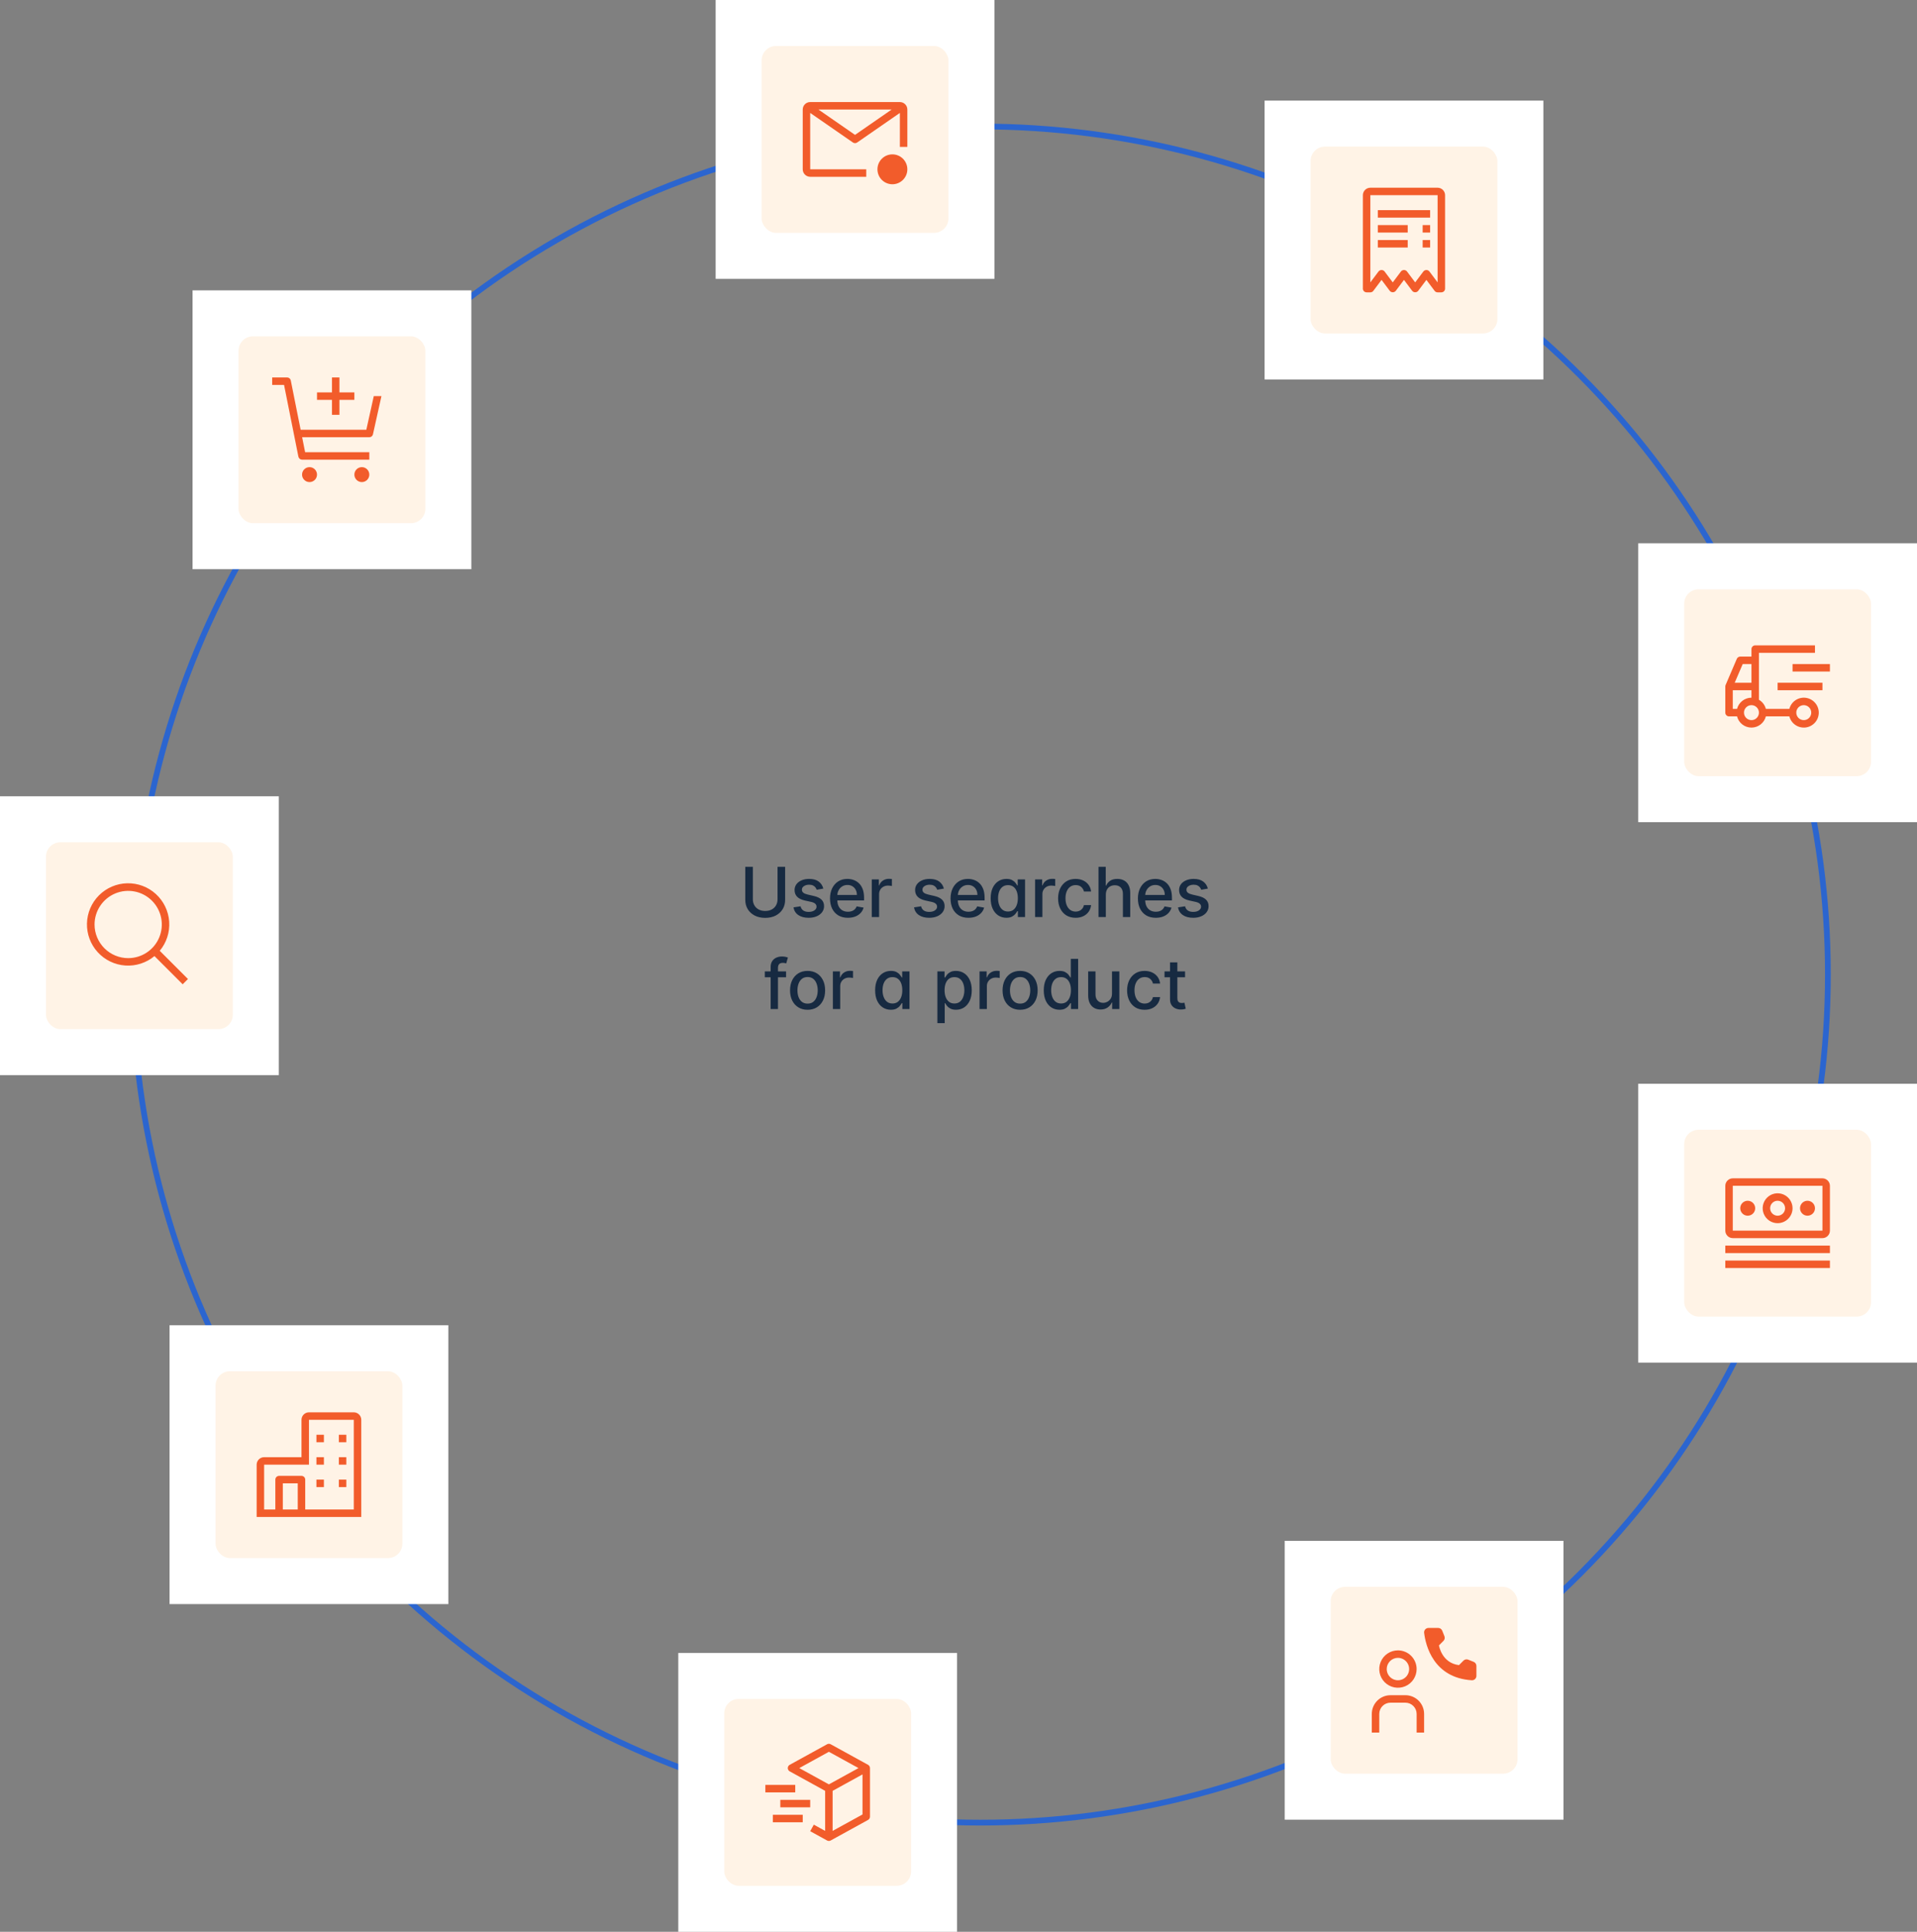 <svg width="667" height="672" viewBox="0 0 667 672" fill="none" xmlns="http://www.w3.org/2000/svg">
<rect x="0" y="0" width="667" height="672" fill="#808080" stroke="none"/>
<ellipse cx="341.074" cy="339.012" rx="294.926" ry="295.012" stroke="#2B65CF" stroke-width="2"/>
<rect width="97" height="97" transform="translate(0 277)" fill="white"/>
<rect x="16" y="293" width="65" height="65" rx="5" fill="#FFF3E6"/>
<g clip-path="url(#clip0_929_2319)">
<path d="M65.4 340.562L55.582 330.744C57.941 327.912 59.118 324.279 58.867 320.601C58.616 316.924 56.956 313.485 54.234 310.999C51.512 308.514 47.937 307.174 44.252 307.258C40.566 307.341 37.056 308.843 34.449 311.449C31.843 314.055 30.341 317.566 30.258 321.252C30.174 324.937 31.514 328.512 33.999 331.234C36.485 333.956 39.924 335.616 43.601 335.867C47.279 336.118 50.912 334.941 53.744 332.582L63.562 342.4L65.4 340.562ZM32.9 321.6C32.9 319.286 33.586 317.024 34.872 315.1C36.157 313.176 37.985 311.676 40.123 310.791C42.26 309.905 44.613 309.673 46.883 310.125C49.152 310.576 51.237 311.69 52.873 313.327C54.509 314.963 55.624 317.048 56.075 319.317C56.527 321.587 56.295 323.939 55.409 326.077C54.524 328.215 53.024 330.043 51.1 331.328C49.176 332.614 46.914 333.3 44.6 333.3C41.498 333.296 38.524 332.063 36.331 329.869C34.137 327.676 32.903 324.702 32.9 321.6V321.6Z" fill="#F25C2B"/>
</g>
<rect width="97" height="97" transform="translate(67 101)" fill="white"/>
<rect x="83" y="117" width="65" height="65" rx="5" fill="#FFF3E6"/>
<g clip-path="url(#clip1_929_2319)">
<path d="M107.698 167.7C109.134 167.7 110.298 166.536 110.298 165.1C110.298 163.664 109.134 162.5 107.698 162.5C106.262 162.5 105.098 163.664 105.098 165.1C105.098 166.536 106.262 167.7 107.698 167.7Z" fill="#F25C2B"/>
<path d="M125.901 167.7C127.337 167.7 128.501 166.536 128.501 165.1C128.501 163.664 127.337 162.5 125.901 162.5C124.465 162.5 123.301 163.664 123.301 165.1C123.301 166.536 124.465 167.7 125.901 167.7Z" fill="#F25C2B"/>
<path d="M101.174 132.344C101.115 132.049 100.956 131.784 100.723 131.593C100.491 131.403 100.2 131.299 99.899 131.299H94.699V133.899H98.833L103.824 158.854C103.883 159.148 104.043 159.414 104.275 159.604C104.507 159.795 104.799 159.899 105.099 159.899H128.499V157.299H106.165L105.125 152.099H128.499C128.795 152.099 129.082 151.998 129.313 151.813C129.543 151.628 129.704 151.37 129.768 151.081L132.717 137.799H130.055L127.457 149.499H104.605L101.174 132.344Z" fill="#F25C2B"/>
<path d="M118.101 136.499V131.299H115.501V136.499H110.301V139.099H115.501V144.299H118.101V139.099H123.301V136.499H118.101Z" fill="#F25C2B"/>
</g>
<rect width="97" height="97" transform="translate(249)" fill="white"/>
<rect x="265" y="16" width="65" height="65" rx="5" fill="#FFF3E6"/>
<g clip-path="url(#clip2_929_2319)">
<path d="M301.401 58.9H281.901L281.896 39.278L296.761 49.569C296.978 49.719 297.236 49.8 297.501 49.8C297.765 49.8 298.023 49.719 298.241 49.569L313.101 39.281V51.1H315.701V38.1C315.7 37.411 315.426 36.75 314.938 36.263C314.451 35.775 313.79 35.501 313.101 35.5H281.901C281.211 35.501 280.551 35.775 280.063 36.262C279.576 36.75 279.302 37.411 279.301 38.1V58.9C279.302 59.589 279.576 60.25 280.063 60.737C280.551 61.225 281.212 61.499 281.901 61.5H301.401V58.9ZM310.239 38.1L297.501 46.919L284.763 38.1H310.239Z" fill="#F25C2B"/>
<path d="M310.501 64.099C313.373 64.099 315.701 61.771 315.701 58.899C315.701 56.027 313.373 53.699 310.501 53.699C307.629 53.699 305.301 56.027 305.301 58.899C305.301 61.771 307.629 64.099 310.501 64.099Z" fill="#F25C2B"/>
</g>
<rect width="97" height="97" transform="translate(440 35)" fill="white"/>
<rect x="456" y="51" width="65" height="65" rx="5" fill="#FFF3E6"/>
<g clip-path="url(#clip3_929_2319)">
<path d="M497.6 83.5H495V86.1H497.6V83.5Z" fill="#F25C2B"/>
<path d="M489.798 83.5H479.398V86.1H489.798V83.5Z" fill="#F25C2B"/>
<path d="M497.6 78.299H495V80.899H497.6V78.299Z" fill="#F25C2B"/>
<path d="M489.798 78.299H479.398V80.899H489.798V78.299Z" fill="#F25C2B"/>
<path d="M497.598 73.1H479.398V75.7H497.598V73.1Z" fill="#F25C2B"/>
<path d="M500.199 65.299H476.799C476.11 65.299 475.449 65.574 474.962 66.061C474.474 66.549 474.2 67.21 474.199 67.899V100.399C474.199 100.744 474.336 101.074 474.58 101.318C474.824 101.562 475.154 101.699 475.499 101.699H476.799C477.001 101.699 477.2 101.652 477.381 101.562C477.561 101.471 477.718 101.34 477.839 101.179L480.699 97.366L483.559 101.179C483.685 101.333 483.844 101.456 484.024 101.541C484.204 101.626 484.4 101.67 484.599 101.67C484.798 101.67 484.995 101.626 485.174 101.541C485.354 101.456 485.513 101.333 485.639 101.179L488.499 97.366L491.359 101.179C491.485 101.333 491.644 101.456 491.824 101.541C492.004 101.626 492.2 101.67 492.399 101.67C492.598 101.67 492.795 101.626 492.974 101.541C493.154 101.456 493.313 101.333 493.439 101.179L496.299 97.366L499.159 101.179C499.28 101.34 499.437 101.471 499.618 101.562C499.798 101.652 499.997 101.699 500.199 101.699H501.499C501.844 101.699 502.175 101.562 502.418 101.318C502.662 101.074 502.799 100.744 502.799 100.399V67.899C502.798 67.21 502.524 66.549 502.037 66.061C501.549 65.574 500.889 65.3 500.199 65.299V65.299ZM500.199 98.232L497.339 94.419C497.213 94.265 497.054 94.141 496.874 94.056C496.695 93.971 496.498 93.927 496.299 93.927C496.1 93.927 495.904 93.971 495.724 94.056C495.544 94.141 495.385 94.265 495.259 94.419L492.399 98.232L489.539 94.419C489.413 94.265 489.254 94.141 489.074 94.056C488.895 93.971 488.698 93.927 488.499 93.927C488.3 93.927 488.104 93.971 487.924 94.056C487.744 94.141 487.585 94.265 487.459 94.419L484.599 98.232L481.739 94.419C481.613 94.265 481.454 94.141 481.274 94.056C481.095 93.971 480.898 93.927 480.699 93.927C480.5 93.927 480.304 93.971 480.124 94.056C479.944 94.141 479.785 94.265 479.659 94.419L476.799 98.232V67.899H500.199V98.232Z" fill="#F25C2B"/>
</g>
<rect width="97" height="97" transform="translate(570 189)" fill="white"/>
<rect x="586" y="205" width="65" height="65" rx="5" fill="#FFF3E6"/>
<g clip-path="url(#clip4_929_2319)">
<path d="M618.502 237.5H634.102V240.1H618.502V237.5Z" fill="#F25C2B"/>
<path d="M623.699 231H636.699V233.6H623.699V231Z" fill="#F25C2B"/>
<path d="M600.406 238.288L604.306 229.188C604.406 228.954 604.573 228.755 604.785 228.615C604.997 228.474 605.246 228.4 605.501 228.4H609.401V225.8C609.401 225.455 609.538 225.125 609.781 224.881C610.025 224.637 610.356 224.5 610.701 224.5H631.501V227.1H612.001V243.423C612.593 243.767 613.111 244.225 613.526 244.77C613.94 245.315 614.243 245.937 614.416 246.6H622.585C622.902 245.375 623.654 244.307 624.702 243.596C625.749 242.886 627.02 242.582 628.276 242.741C629.531 242.901 630.685 243.513 631.522 244.463C632.359 245.412 632.82 246.634 632.82 247.9C632.82 249.166 632.359 250.388 631.522 251.338C630.685 252.287 629.531 252.899 628.276 253.059C627.02 253.218 625.749 252.914 624.702 252.204C623.654 251.493 622.902 250.425 622.585 249.2H614.416C614.133 250.315 613.486 251.304 612.577 252.01C611.669 252.716 610.551 253.1 609.401 253.1C608.25 253.1 607.132 252.716 606.224 252.01C605.316 251.304 604.669 250.315 604.385 249.2H601.601C601.256 249.2 600.925 249.063 600.681 248.819C600.438 248.575 600.301 248.245 600.301 247.9V238.8C600.301 238.624 600.337 238.45 600.406 238.288ZM627.601 250.5C628.115 250.5 628.618 250.348 629.045 250.062C629.473 249.776 629.806 249.37 630.003 248.895C630.2 248.42 630.251 247.897 630.151 247.393C630.05 246.888 629.803 246.425 629.439 246.062C629.076 245.698 628.612 245.45 628.108 245.35C627.604 245.25 627.081 245.301 626.606 245.498C626.131 245.695 625.725 246.028 625.439 246.456C625.153 246.883 625.001 247.386 625.001 247.9C625.001 248.589 625.276 249.25 625.763 249.738C626.251 250.225 626.911 250.499 627.601 250.5ZM609.401 231H606.358L603.572 237.5H609.401V231ZM609.401 250.5C609.915 250.5 610.418 250.348 610.845 250.062C611.273 249.776 611.606 249.37 611.803 248.895C612 248.42 612.051 247.897 611.951 247.393C611.85 246.888 611.603 246.425 611.239 246.062C610.876 245.698 610.412 245.45 609.908 245.35C609.404 245.25 608.881 245.301 608.406 245.498C607.931 245.695 607.525 246.028 607.239 246.456C606.953 246.883 606.801 247.386 606.801 247.9C606.801 248.589 607.076 249.25 607.563 249.738C608.051 250.225 608.711 250.499 609.401 250.5V250.5ZM602.901 246.6H604.385C604.672 245.487 605.32 244.5 606.227 243.794C607.135 243.088 608.251 242.703 609.401 242.7V240.1H602.901V246.6Z" fill="#F25C2B"/>
</g>
<rect width="97" height="97" transform="translate(570 377)" fill="white"/>
<rect x="586" y="393" width="65" height="65" rx="5" fill="#FFF3E6"/>
<g clip-path="url(#clip5_929_2319)">
<path d="M636.701 433.299H600.301V435.899H636.701V433.299Z" fill="#F25C2B"/>
<path d="M636.701 438.5H600.301V441.1H636.701V438.5Z" fill="#F25C2B"/>
<path d="M628.901 417.699C628.387 417.699 627.884 417.852 627.456 418.137C627.029 418.423 626.695 418.829 626.499 419.304C626.302 419.779 626.25 420.302 626.351 420.806C626.451 421.311 626.699 421.774 627.062 422.138C627.426 422.501 627.889 422.749 628.394 422.849C628.898 422.95 629.421 422.898 629.896 422.701C630.371 422.505 630.777 422.171 631.063 421.744C631.348 421.316 631.501 420.813 631.501 420.299C631.501 419.61 631.227 418.948 630.739 418.461C630.252 417.973 629.59 417.699 628.901 417.699Z" fill="#F25C2B"/>
<path d="M618.501 425.5C617.472 425.5 616.467 425.195 615.612 424.623C614.757 424.052 614.09 423.24 613.697 422.29C613.303 421.339 613.2 420.294 613.401 419.285C613.601 418.276 614.097 417.35 614.824 416.623C615.551 415.895 616.478 415.4 617.486 415.2C618.495 414.999 619.541 415.102 620.491 415.495C621.441 415.889 622.253 416.556 622.824 417.411C623.396 418.266 623.701 419.271 623.701 420.3C623.699 421.678 623.151 423 622.176 423.975C621.201 424.95 619.879 425.498 618.501 425.5ZM618.501 417.7C617.987 417.7 617.484 417.852 617.056 418.138C616.629 418.423 616.295 418.83 616.099 419.305C615.902 419.78 615.85 420.302 615.951 420.807C616.051 421.311 616.299 421.774 616.662 422.138C617.026 422.502 617.489 422.749 617.994 422.85C618.498 422.95 619.021 422.898 619.496 422.702C619.971 422.505 620.377 422.172 620.663 421.744C620.948 421.317 621.101 420.814 621.101 420.3C621.1 419.61 620.826 418.949 620.339 418.462C619.851 417.974 619.19 417.7 618.501 417.7Z" fill="#F25C2B"/>
<path d="M608.1 417.699C607.586 417.699 607.083 417.852 606.656 418.137C606.228 418.423 605.895 418.829 605.698 419.304C605.501 419.779 605.45 420.302 605.55 420.806C605.65 421.311 605.898 421.774 606.262 422.138C606.625 422.501 607.088 422.749 607.593 422.849C608.097 422.95 608.62 422.898 609.095 422.701C609.57 422.505 609.976 422.171 610.262 421.744C610.548 421.316 610.7 420.813 610.7 420.299C610.7 419.61 610.426 418.948 609.938 418.461C609.451 417.973 608.79 417.699 608.1 417.699Z" fill="#F25C2B"/>
<path d="M634.101 430.698H602.901C602.212 430.697 601.551 430.422 601.064 429.935C600.577 429.448 600.303 428.787 600.301 428.098V412.498C600.303 411.809 600.577 411.149 601.064 410.662C601.551 410.175 602.212 409.9 602.901 409.898H634.101C634.79 409.9 635.45 410.175 635.937 410.662C636.425 411.149 636.699 411.809 636.701 412.498V428.098C636.7 428.788 636.426 429.448 635.938 429.936C635.451 430.423 634.79 430.698 634.101 430.698V430.698ZM634.101 412.498H602.901V428.098H634.101V412.498Z" fill="#F25C2B"/>
</g>
<rect width="97" height="97" transform="translate(447 536)" fill="white"/>
<rect x="463" y="552" width="65" height="65" rx="5" fill="#FFF3E6"/>
<g clip-path="url(#clip6_929_2319)">
<path d="M507.634 579.234L509.201 577.666C509.412 577.457 509.679 577.315 509.97 577.255C510.26 577.195 510.562 577.222 510.838 577.33L512.748 578.093C513.027 578.206 513.267 578.4 513.436 578.649C513.605 578.898 513.697 579.191 513.7 579.492V582.992C513.698 583.191 513.657 583.389 513.58 583.572C513.502 583.756 513.389 583.922 513.247 584.062C513.105 584.202 512.936 584.313 512.752 584.388C512.567 584.463 512.369 584.5 512.17 584.499L512.105 584.497C498.721 583.664 496.02 572.325 495.509 567.986C495.465 567.586 495.581 567.184 495.833 566.87C496.084 566.555 496.45 566.353 496.85 566.309C496.909 566.302 496.968 566.299 497.027 566.299H500.407C500.708 566.3 501.003 566.391 501.252 566.561C501.501 566.73 501.694 566.971 501.806 567.251L502.569 569.162C502.681 569.437 502.709 569.739 502.651 570.03C502.592 570.322 502.449 570.589 502.24 570.8L500.673 572.367C500.673 572.367 501.575 578.477 507.634 579.234Z" fill="#F25C2B"/>
<path d="M495.501 602.699H492.901V596.199C492.9 595.165 492.488 594.174 491.757 593.443C491.026 592.712 490.035 592.3 489.001 592.299H483.801C482.767 592.3 481.775 592.712 481.044 593.443C480.313 594.174 479.902 595.165 479.901 596.199V602.699H477.301V596.199C477.303 594.476 477.988 592.824 479.207 591.605C480.425 590.387 482.077 589.701 483.801 589.699H489.001C490.724 589.701 492.376 590.387 493.595 591.605C494.813 592.824 495.499 594.476 495.501 596.199V602.699Z" fill="#F25C2B"/>
<path d="M486.398 576.7C487.17 576.7 487.924 576.928 488.565 577.357C489.207 577.785 489.706 578.395 490.002 579.107C490.297 579.82 490.374 580.604 490.223 581.36C490.073 582.117 489.702 582.812 489.156 583.357C488.611 583.903 487.916 584.274 487.159 584.425C486.403 584.575 485.619 584.498 484.906 584.203C484.193 583.908 483.584 583.408 483.156 582.766C482.727 582.125 482.498 581.371 482.498 580.6C482.498 579.565 482.909 578.573 483.641 577.842C484.372 577.111 485.364 576.7 486.398 576.7V576.7ZM486.398 574.1C485.113 574.1 483.856 574.481 482.787 575.195C481.718 575.909 480.885 576.924 480.393 578.112C479.901 579.3 479.773 580.607 480.023 581.868C480.274 583.129 480.893 584.287 481.802 585.196C482.711 586.105 483.869 586.724 485.13 586.975C486.391 587.226 487.698 587.097 488.886 586.605C490.074 586.113 491.089 585.28 491.803 584.211C492.517 583.142 492.898 581.885 492.898 580.6C492.898 579.746 492.73 578.901 492.404 578.112C492.077 577.324 491.598 576.607 490.995 576.003C490.391 575.4 489.674 574.921 488.886 574.594C488.097 574.268 487.252 574.1 486.398 574.1V574.1Z" fill="#F25C2B"/>
</g>
<rect width="97" height="97" transform="translate(236 575)" fill="white"/>
<rect x="252" y="591" width="65" height="65" rx="5" fill="#FFF3E6"/>
<g clip-path="url(#clip7_929_2319)">
<path d="M302.027 613.911L289.027 606.761C288.836 606.655 288.62 606.6 288.401 606.6C288.182 606.6 287.966 606.655 287.775 606.761L274.775 613.911C274.571 614.023 274.401 614.188 274.282 614.388C274.164 614.588 274.102 614.817 274.102 615.049C274.102 615.282 274.164 615.51 274.282 615.711C274.401 615.911 274.571 616.076 274.775 616.188L287.101 622.968V636.9L283.154 634.73L281.901 637.008L287.775 640.238C287.966 640.344 288.182 640.399 288.401 640.399C288.62 640.399 288.836 640.344 289.027 640.238L302.027 633.088C302.231 632.976 302.401 632.811 302.52 632.611C302.638 632.41 302.701 632.182 302.701 631.949V615.049C302.701 614.817 302.638 614.588 302.52 614.388C302.401 614.188 302.231 614.023 302.027 613.911ZM288.401 609.383L298.703 615.049L288.401 620.715L278.099 615.049L288.401 609.383ZM300.101 631.181L289.701 636.901V622.968L300.101 617.248V631.181Z" fill="#F25C2B"/>
<path d="M266.299 623.5H276.699V620.9H266.299V623.5Z" fill="#F25C2B"/>
<path d="M268.901 633.898H279.301V631.298H268.901V633.898Z" fill="#F25C2B"/>
<path d="M271.498 628.699H281.898V626.099H271.498V628.699Z" fill="#F25C2B"/>
</g>
<rect width="97" height="97" transform="translate(59 461)" fill="white"/>
<rect x="75" y="477" width="65" height="65" rx="5" fill="#FFF3E6"/>
<g clip-path="url(#clip8_929_2319)">
<path d="M123.101 491.299H107.501C106.811 491.3 106.151 491.574 105.663 492.061C105.176 492.549 104.901 493.209 104.901 493.899V506.899H91.901C91.211 506.9 90.55 507.174 90.063 507.661C89.576 508.149 89.302 508.809 89.301 509.499V527.699H125.701V493.899C125.7 493.21 125.426 492.549 124.938 492.061C124.451 491.574 123.79 491.3 123.101 491.299V491.299ZM98.401 525.099V515.999H103.601V525.099H98.401ZM123.101 525.099H106.201V514.699C106.201 514.354 106.064 514.023 105.82 513.78C105.576 513.536 105.246 513.399 104.901 513.399H97.101C96.756 513.399 96.425 513.536 96.181 513.78C95.938 514.023 95.801 514.354 95.801 514.699V525.099H91.901V509.499H107.501V493.899H123.101V525.099Z" fill="#F25C2B"/>
<path d="M112.698 499.1H110.098V501.7H112.698V499.1Z" fill="#F25C2B"/>
<path d="M120.498 499.1H117.898V501.7H120.498V499.1Z" fill="#F25C2B"/>
<path d="M112.698 506.898H110.098V509.498H112.698V506.898Z" fill="#F25C2B"/>
<path d="M120.498 506.898H117.898V509.498H120.498V506.898Z" fill="#F25C2B"/>
<path d="M112.698 514.699H110.098V517.299H112.698V514.699Z" fill="#F25C2B"/>
<path d="M120.498 514.699H117.898V517.299H120.498V514.699Z" fill="#F25C2B"/>
</g>
<path d="M270.537 301.545H273.179V313.026C273.179 314.247 272.892 315.33 272.319 316.273C271.745 317.21 270.938 317.949 269.898 318.489C268.858 319.023 267.64 319.29 266.242 319.29C264.85 319.29 263.634 319.023 262.594 318.489C261.554 317.949 260.748 317.21 260.174 316.273C259.6 315.33 259.313 314.247 259.313 313.026V301.545H261.946V312.812C261.946 313.602 262.12 314.304 262.466 314.918C262.819 315.531 263.316 316.014 263.958 316.366C264.6 316.713 265.361 316.886 266.242 316.886C267.128 316.886 267.892 316.713 268.534 316.366C269.182 316.014 269.676 315.531 270.017 314.918C270.364 314.304 270.537 313.602 270.537 312.812V301.545ZM286.469 309.105L284.16 309.514C284.063 309.219 283.91 308.937 283.699 308.67C283.495 308.403 283.216 308.185 282.864 308.014C282.512 307.844 282.072 307.759 281.543 307.759C280.822 307.759 280.219 307.92 279.736 308.244C279.253 308.562 279.012 308.974 279.012 309.48C279.012 309.918 279.174 310.27 279.498 310.537C279.822 310.804 280.344 311.023 281.066 311.193L283.145 311.67C284.35 311.949 285.248 312.378 285.839 312.957C286.43 313.537 286.725 314.29 286.725 315.216C286.725 316 286.498 316.699 286.043 317.312C285.594 317.92 284.966 318.398 284.16 318.744C283.358 319.091 282.43 319.264 281.373 319.264C279.907 319.264 278.711 318.952 277.785 318.327C276.858 317.696 276.29 316.801 276.08 315.642L278.543 315.267C278.697 315.909 279.012 316.395 279.489 316.724C279.966 317.048 280.589 317.21 281.356 317.21C282.191 317.21 282.858 317.037 283.358 316.69C283.858 316.338 284.108 315.909 284.108 315.403C284.108 314.994 283.955 314.651 283.648 314.372C283.347 314.094 282.884 313.884 282.259 313.741L280.043 313.256C278.822 312.977 277.918 312.534 277.333 311.926C276.753 311.318 276.464 310.548 276.464 309.616C276.464 308.844 276.68 308.168 277.111 307.588C277.543 307.009 278.14 306.557 278.901 306.233C279.662 305.903 280.535 305.739 281.518 305.739C282.932 305.739 284.046 306.045 284.858 306.659C285.671 307.267 286.208 308.082 286.469 309.105ZM295.025 319.264C293.735 319.264 292.624 318.989 291.692 318.438C290.766 317.881 290.05 317.099 289.545 316.094C289.045 315.082 288.795 313.898 288.795 312.54C288.795 311.199 289.045 310.017 289.545 308.994C290.05 307.972 290.755 307.173 291.658 306.599C292.567 306.026 293.63 305.739 294.846 305.739C295.585 305.739 296.3 305.861 296.994 306.105C297.687 306.349 298.309 306.733 298.86 307.256C299.411 307.778 299.846 308.457 300.164 309.293C300.482 310.122 300.641 311.131 300.641 312.318V313.222H290.235V311.312H298.144C298.144 310.642 298.008 310.048 297.735 309.531C297.462 309.009 297.079 308.597 296.585 308.295C296.096 307.994 295.522 307.844 294.863 307.844C294.147 307.844 293.522 308.02 292.988 308.372C292.46 308.719 292.05 309.173 291.761 309.736C291.477 310.293 291.335 310.898 291.335 311.551V313.043C291.335 313.918 291.488 314.662 291.795 315.276C292.107 315.889 292.542 316.358 293.099 316.682C293.656 317 294.306 317.159 295.05 317.159C295.533 317.159 295.974 317.091 296.371 316.955C296.769 316.812 297.113 316.602 297.403 316.324C297.692 316.045 297.914 315.702 298.067 315.293L300.479 315.727C300.286 316.437 299.94 317.06 299.44 317.594C298.945 318.122 298.323 318.534 297.573 318.83C296.829 319.119 295.979 319.264 295.025 319.264ZM303.325 319V305.909H305.788V307.989H305.924C306.163 307.284 306.583 306.73 307.186 306.327C307.794 305.918 308.481 305.713 309.248 305.713C309.407 305.713 309.595 305.719 309.811 305.73C310.032 305.741 310.205 305.756 310.33 305.773V308.21C310.228 308.182 310.046 308.151 309.785 308.116C309.524 308.077 309.262 308.057 309.001 308.057C308.399 308.057 307.862 308.185 307.39 308.44C306.924 308.69 306.555 309.04 306.282 309.489C306.009 309.932 305.873 310.437 305.873 311.006V319H303.325ZM328.409 309.105L326.099 309.514C326.003 309.219 325.849 308.937 325.639 308.67C325.434 308.403 325.156 308.185 324.804 308.014C324.452 307.844 324.011 307.759 323.483 307.759C322.761 307.759 322.159 307.92 321.676 308.244C321.193 308.562 320.952 308.974 320.952 309.48C320.952 309.918 321.113 310.27 321.437 310.537C321.761 310.804 322.284 311.023 323.006 311.193L325.085 311.67C326.29 311.949 327.187 312.378 327.778 312.957C328.369 313.537 328.665 314.29 328.665 315.216C328.665 316 328.437 316.699 327.983 317.312C327.534 317.92 326.906 318.398 326.099 318.744C325.298 319.091 324.369 319.264 323.312 319.264C321.846 319.264 320.65 318.952 319.724 318.327C318.798 317.696 318.23 316.801 318.02 315.642L320.483 315.267C320.636 315.909 320.952 316.395 321.429 316.724C321.906 317.048 322.528 317.21 323.295 317.21C324.131 317.21 324.798 317.037 325.298 316.69C325.798 316.338 326.048 315.909 326.048 315.403C326.048 314.994 325.895 314.651 325.588 314.372C325.287 314.094 324.824 313.884 324.199 313.741L321.983 313.256C320.761 312.977 319.858 312.534 319.273 311.926C318.693 311.318 318.403 310.548 318.403 309.616C318.403 308.844 318.619 308.168 319.051 307.588C319.483 307.009 320.079 306.557 320.841 306.233C321.602 305.903 322.474 305.739 323.457 305.739C324.872 305.739 325.986 306.045 326.798 306.659C327.611 307.267 328.148 308.082 328.409 309.105ZM336.964 319.264C335.675 319.264 334.564 318.989 333.632 318.438C332.706 317.881 331.99 317.099 331.484 316.094C330.984 315.082 330.734 313.898 330.734 312.54C330.734 311.199 330.984 310.017 331.484 308.994C331.99 307.972 332.695 307.173 333.598 306.599C334.507 306.026 335.57 305.739 336.786 305.739C337.524 305.739 338.24 305.861 338.933 306.105C339.626 306.349 340.249 306.733 340.8 307.256C341.351 307.778 341.786 308.457 342.104 309.293C342.422 310.122 342.581 311.131 342.581 312.318V313.222H332.175V311.312H340.084C340.084 310.642 339.947 310.048 339.675 309.531C339.402 309.009 339.018 308.597 338.524 308.295C338.036 307.994 337.462 307.844 336.803 307.844C336.087 307.844 335.462 308.02 334.928 308.372C334.399 308.719 333.99 309.173 333.7 309.736C333.416 310.293 333.274 310.898 333.274 311.551V313.043C333.274 313.918 333.428 314.662 333.734 315.276C334.047 315.889 334.482 316.358 335.038 316.682C335.595 317 336.246 317.159 336.99 317.159C337.473 317.159 337.913 317.091 338.311 316.955C338.709 316.812 339.053 316.602 339.342 316.324C339.632 316.045 339.854 315.702 340.007 315.293L342.419 315.727C342.226 316.437 341.879 317.06 341.379 317.594C340.885 318.122 340.263 318.534 339.513 318.83C338.768 319.119 337.919 319.264 336.964 319.264ZM350.165 319.256C349.108 319.256 348.165 318.986 347.335 318.446C346.512 317.901 345.864 317.125 345.392 316.119C344.926 315.108 344.693 313.895 344.693 312.48C344.693 311.065 344.929 309.855 345.401 308.849C345.878 307.844 346.531 307.074 347.361 306.54C348.191 306.006 349.131 305.739 350.182 305.739C350.994 305.739 351.648 305.875 352.142 306.148C352.642 306.415 353.029 306.727 353.301 307.085C353.58 307.443 353.796 307.759 353.949 308.031H354.102V305.909H356.651V319H354.162V316.963H353.949C353.796 317.241 353.574 317.56 353.284 317.918C353 318.276 352.608 318.588 352.108 318.855C351.608 319.122 350.96 319.256 350.165 319.256ZM350.727 317.082C351.46 317.082 352.08 316.889 352.585 316.503C353.097 316.111 353.483 315.568 353.744 314.875C354.012 314.182 354.145 313.375 354.145 312.455C354.145 311.545 354.014 310.75 353.753 310.068C353.492 309.386 353.108 308.855 352.602 308.474C352.097 308.094 351.472 307.903 350.727 307.903C349.96 307.903 349.321 308.102 348.81 308.5C348.298 308.898 347.912 309.44 347.651 310.128C347.395 310.815 347.267 311.591 347.267 312.455C347.267 313.33 347.398 314.116 347.659 314.815C347.921 315.514 348.307 316.068 348.818 316.477C349.335 316.881 349.972 317.082 350.727 317.082ZM360.144 319V305.909H362.607V307.989H362.743C362.982 307.284 363.402 306.73 364.005 306.327C364.613 305.918 365.3 305.713 366.067 305.713C366.226 305.713 366.414 305.719 366.63 305.73C366.851 305.741 367.024 305.756 367.149 305.773V308.21C367.047 308.182 366.865 308.151 366.604 308.116C366.343 308.077 366.081 308.057 365.82 308.057C365.218 308.057 364.681 308.185 364.209 308.44C363.743 308.69 363.374 309.04 363.101 309.489C362.828 309.932 362.692 310.437 362.692 311.006V319H360.144ZM374.256 319.264C372.989 319.264 371.898 318.977 370.983 318.403C370.074 317.824 369.376 317.026 368.887 316.009C368.398 314.991 368.154 313.827 368.154 312.514C368.154 311.185 368.404 310.011 368.904 308.994C369.404 307.972 370.108 307.173 371.018 306.599C371.927 306.026 372.998 305.739 374.231 305.739C375.225 305.739 376.111 305.923 376.89 306.293C377.668 306.656 378.296 307.168 378.773 307.827C379.256 308.486 379.543 309.256 379.634 310.136H377.154C377.018 309.523 376.705 308.994 376.216 308.551C375.733 308.108 375.086 307.886 374.273 307.886C373.563 307.886 372.941 308.074 372.407 308.449C371.878 308.818 371.466 309.347 371.171 310.034C370.876 310.716 370.728 311.523 370.728 312.455C370.728 313.409 370.873 314.233 371.162 314.926C371.452 315.619 371.861 316.156 372.39 316.537C372.924 316.918 373.552 317.108 374.273 317.108C374.756 317.108 375.194 317.02 375.586 316.844C375.983 316.662 376.316 316.403 376.583 316.068C376.856 315.733 377.046 315.33 377.154 314.858H379.634C379.543 315.705 379.268 316.46 378.807 317.125C378.347 317.79 377.731 318.312 376.958 318.693C376.191 319.074 375.29 319.264 374.256 319.264ZM384.763 311.227V319H382.215V301.545H384.729V308.04H384.891C385.198 307.335 385.667 306.776 386.298 306.361C386.928 305.946 387.752 305.739 388.769 305.739C389.667 305.739 390.451 305.923 391.121 306.293C391.798 306.662 392.32 307.213 392.69 307.946C393.065 308.673 393.252 309.582 393.252 310.673V319H390.704V310.98C390.704 310.02 390.457 309.276 389.962 308.747C389.468 308.213 388.781 307.946 387.9 307.946C387.298 307.946 386.758 308.074 386.281 308.33C385.809 308.585 385.437 308.96 385.164 309.455C384.897 309.943 384.763 310.534 384.763 311.227ZM402.151 319.264C400.861 319.264 399.75 318.989 398.818 318.438C397.892 317.881 397.176 317.099 396.671 316.094C396.171 315.082 395.921 313.898 395.921 312.54C395.921 311.199 396.171 310.017 396.671 308.994C397.176 307.972 397.881 307.173 398.784 306.599C399.693 306.026 400.756 305.739 401.972 305.739C402.71 305.739 403.426 305.861 404.119 306.105C404.813 306.349 405.435 306.733 405.986 307.256C406.537 307.778 406.972 308.457 407.29 309.293C407.608 310.122 407.767 311.131 407.767 312.318V313.222H397.361V311.312H405.27C405.27 310.642 405.134 310.048 404.861 309.531C404.588 309.009 404.205 308.597 403.71 308.295C403.222 307.994 402.648 307.844 401.989 307.844C401.273 307.844 400.648 308.02 400.114 308.372C399.585 308.719 399.176 309.173 398.887 309.736C398.602 310.293 398.46 310.898 398.46 311.551V313.043C398.46 313.918 398.614 314.662 398.921 315.276C399.233 315.889 399.668 316.358 400.225 316.682C400.781 317 401.432 317.159 402.176 317.159C402.659 317.159 403.1 317.091 403.497 316.955C403.895 316.812 404.239 316.602 404.529 316.324C404.818 316.045 405.04 315.702 405.193 315.293L407.605 315.727C407.412 316.437 407.066 317.06 406.566 317.594C406.071 318.122 405.449 318.534 404.699 318.83C403.955 319.119 403.105 319.264 402.151 319.264ZM420.26 309.105L417.951 309.514C417.854 309.219 417.701 308.937 417.49 308.67C417.286 308.403 417.007 308.185 416.655 308.014C416.303 307.844 415.863 307.759 415.334 307.759C414.613 307.759 414.01 307.92 413.527 308.244C413.044 308.562 412.803 308.974 412.803 309.48C412.803 309.918 412.965 310.27 413.289 310.537C413.613 310.804 414.135 311.023 414.857 311.193L416.936 311.67C418.141 311.949 419.039 312.378 419.63 312.957C420.221 313.537 420.516 314.29 420.516 315.216C420.516 316 420.289 316.699 419.834 317.312C419.385 317.92 418.757 318.398 417.951 318.744C417.149 319.091 416.221 319.264 415.164 319.264C413.698 319.264 412.502 318.952 411.576 318.327C410.649 317.696 410.081 316.801 409.871 315.642L412.334 315.267C412.488 315.909 412.803 316.395 413.28 316.724C413.757 317.048 414.38 317.21 415.147 317.21C415.982 317.21 416.649 317.037 417.149 316.69C417.649 316.338 417.899 315.909 417.899 315.403C417.899 314.994 417.746 314.651 417.439 314.372C417.138 314.094 416.675 313.884 416.05 313.741L413.834 313.256C412.613 312.977 411.709 312.534 411.124 311.926C410.544 311.318 410.255 310.548 410.255 309.616C410.255 308.844 410.471 308.168 410.902 307.588C411.334 307.009 411.931 306.557 412.692 306.233C413.453 305.903 414.326 305.739 415.309 305.739C416.723 305.739 417.837 306.045 418.649 306.659C419.462 307.267 419.999 308.082 420.26 309.105ZM273.506 337.909V339.955H266.109V337.909H273.506ZM268.137 351V336.392C268.137 335.574 268.316 334.895 268.674 334.355C269.032 333.81 269.506 333.403 270.097 333.136C270.688 332.864 271.33 332.727 272.023 332.727C272.535 332.727 272.972 332.77 273.336 332.855C273.7 332.935 273.969 333.009 274.146 333.077L273.549 335.139C273.43 335.105 273.276 335.065 273.089 335.02C272.901 334.969 272.674 334.943 272.407 334.943C271.788 334.943 271.344 335.097 271.077 335.403C270.816 335.71 270.685 336.153 270.685 336.733V351H268.137ZM280.99 351.264C279.763 351.264 278.692 350.983 277.777 350.42C276.862 349.858 276.152 349.071 275.646 348.06C275.141 347.048 274.888 345.866 274.888 344.514C274.888 343.156 275.141 341.969 275.646 340.952C276.152 339.935 276.862 339.145 277.777 338.582C278.692 338.02 279.763 337.739 280.99 337.739C282.218 337.739 283.289 338.02 284.203 338.582C285.118 339.145 285.828 339.935 286.334 340.952C286.84 341.969 287.093 343.156 287.093 344.514C287.093 345.866 286.84 347.048 286.334 348.06C285.828 349.071 285.118 349.858 284.203 350.42C283.289 350.983 282.218 351.264 280.99 351.264ZM280.999 349.125C281.794 349.125 282.453 348.915 282.976 348.494C283.499 348.074 283.885 347.514 284.135 346.815C284.391 346.116 284.519 345.347 284.519 344.506C284.519 343.67 284.391 342.903 284.135 342.205C283.885 341.5 283.499 340.935 282.976 340.509C282.453 340.082 281.794 339.869 280.999 339.869C280.198 339.869 279.533 340.082 279.004 340.509C278.482 340.935 278.093 341.5 277.837 342.205C277.587 342.903 277.462 343.67 277.462 344.506C277.462 345.347 277.587 346.116 277.837 346.815C278.093 347.514 278.482 348.074 279.004 348.494C279.533 348.915 280.198 349.125 280.999 349.125ZM289.793 351V337.909H292.256V339.989H292.392C292.631 339.284 293.051 338.73 293.654 338.327C294.262 337.918 294.949 337.713 295.716 337.713C295.875 337.713 296.063 337.719 296.279 337.73C296.5 337.741 296.674 337.756 296.799 337.773V340.21C296.696 340.182 296.515 340.151 296.253 340.116C295.992 340.077 295.73 340.057 295.469 340.057C294.867 340.057 294.33 340.185 293.858 340.44C293.392 340.69 293.023 341.04 292.75 341.489C292.478 341.932 292.341 342.437 292.341 343.006V351H289.793ZM309.968 351.256C308.911 351.256 307.968 350.986 307.138 350.446C306.315 349.901 305.667 349.125 305.195 348.119C304.729 347.108 304.496 345.895 304.496 344.48C304.496 343.065 304.732 341.855 305.204 340.849C305.681 339.844 306.335 339.074 307.164 338.54C307.994 338.006 308.934 337.739 309.985 337.739C310.798 337.739 311.451 337.875 311.945 338.148C312.445 338.415 312.832 338.727 313.104 339.085C313.383 339.443 313.599 339.759 313.752 340.031H313.906V337.909H316.454V351H313.965V348.963H313.752C313.599 349.241 313.377 349.56 313.087 349.918C312.803 350.276 312.411 350.588 311.911 350.855C311.411 351.122 310.763 351.256 309.968 351.256ZM310.531 349.082C311.263 349.082 311.883 348.889 312.388 348.503C312.9 348.111 313.286 347.568 313.548 346.875C313.815 346.182 313.948 345.375 313.948 344.455C313.948 343.545 313.817 342.75 313.556 342.068C313.295 341.386 312.911 340.855 312.406 340.474C311.9 340.094 311.275 339.903 310.531 339.903C309.763 339.903 309.124 340.102 308.613 340.5C308.102 340.898 307.715 341.44 307.454 342.128C307.198 342.815 307.07 343.591 307.07 344.455C307.07 345.33 307.201 346.116 307.462 346.815C307.724 347.514 308.11 348.068 308.621 348.477C309.138 348.881 309.775 349.082 310.531 349.082ZM326.154 355.909V337.909H328.643V340.031H328.856C329.004 339.759 329.217 339.443 329.495 339.085C329.774 338.727 330.16 338.415 330.654 338.148C331.149 337.875 331.802 337.739 332.615 337.739C333.672 337.739 334.615 338.006 335.444 338.54C336.274 339.074 336.924 339.844 337.396 340.849C337.873 341.855 338.112 343.065 338.112 344.48C338.112 345.895 337.876 347.108 337.404 348.119C336.933 349.125 336.285 349.901 335.461 350.446C334.637 350.986 333.697 351.256 332.64 351.256C331.845 351.256 331.194 351.122 330.689 350.855C330.189 350.588 329.797 350.276 329.512 349.918C329.228 349.56 329.01 349.241 328.856 348.963H328.703V355.909H326.154ZM328.652 344.455C328.652 345.375 328.785 346.182 329.052 346.875C329.319 347.568 329.706 348.111 330.211 348.503C330.717 348.889 331.336 349.082 332.069 349.082C332.831 349.082 333.467 348.881 333.978 348.477C334.49 348.068 334.876 347.514 335.137 346.815C335.404 346.116 335.538 345.33 335.538 344.455C335.538 343.591 335.407 342.815 335.146 342.128C334.89 341.44 334.504 340.898 333.987 340.5C333.475 340.102 332.836 339.903 332.069 339.903C331.331 339.903 330.706 340.094 330.194 340.474C329.689 340.855 329.305 341.386 329.044 342.068C328.782 342.75 328.652 343.545 328.652 344.455ZM340.823 351V337.909H343.286V339.989H343.422C343.661 339.284 344.081 338.73 344.684 338.327C345.292 337.918 345.979 337.713 346.746 337.713C346.905 337.713 347.093 337.719 347.309 337.73C347.53 337.741 347.704 337.756 347.829 337.773V340.21C347.726 340.182 347.545 340.151 347.283 340.116C347.022 340.077 346.76 340.057 346.499 340.057C345.897 340.057 345.36 340.185 344.888 340.44C344.422 340.69 344.053 341.04 343.78 341.489C343.508 341.932 343.371 342.437 343.371 343.006V351H340.823ZM354.935 351.264C353.708 351.264 352.637 350.983 351.722 350.42C350.808 349.858 350.097 349.071 349.592 348.06C349.086 347.048 348.833 345.866 348.833 344.514C348.833 343.156 349.086 341.969 349.592 340.952C350.097 339.935 350.808 339.145 351.722 338.582C352.637 338.02 353.708 337.739 354.935 337.739C356.163 337.739 357.234 338.02 358.148 338.582C359.063 339.145 359.773 339.935 360.279 340.952C360.785 341.969 361.038 343.156 361.038 344.514C361.038 345.866 360.785 347.048 360.279 348.06C359.773 349.071 359.063 349.858 358.148 350.42C357.234 350.983 356.163 351.264 354.935 351.264ZM354.944 349.125C355.739 349.125 356.398 348.915 356.921 348.494C357.444 348.074 357.83 347.514 358.08 346.815C358.336 346.116 358.464 345.347 358.464 344.506C358.464 343.67 358.336 342.903 358.08 342.205C357.83 341.5 357.444 340.935 356.921 340.509C356.398 340.082 355.739 339.869 354.944 339.869C354.143 339.869 353.478 340.082 352.95 340.509C352.427 340.935 352.038 341.5 351.782 342.205C351.532 342.903 351.407 343.67 351.407 344.506C351.407 345.347 351.532 346.116 351.782 346.815C352.038 347.514 352.427 348.074 352.95 348.494C353.478 348.915 354.143 349.125 354.944 349.125ZM368.639 351.256C367.582 351.256 366.639 350.986 365.809 350.446C364.985 349.901 364.338 349.125 363.866 348.119C363.4 347.108 363.167 345.895 363.167 344.48C363.167 343.065 363.403 341.855 363.874 340.849C364.352 339.844 365.005 339.074 365.835 338.54C366.664 338.006 367.605 337.739 368.656 337.739C369.468 337.739 370.122 337.875 370.616 338.148C371.116 338.415 371.502 338.727 371.775 339.085C372.053 339.443 372.269 339.759 372.423 340.031H372.576V333.545H375.124V351H372.636V348.963H372.423C372.269 349.241 372.048 349.56 371.758 349.918C371.474 350.276 371.082 350.588 370.582 350.855C370.082 351.122 369.434 351.256 368.639 351.256ZM369.201 349.082C369.934 349.082 370.553 348.889 371.059 348.503C371.57 348.111 371.957 347.568 372.218 346.875C372.485 346.182 372.619 345.375 372.619 344.455C372.619 343.545 372.488 342.75 372.227 342.068C371.965 341.386 371.582 340.855 371.076 340.474C370.57 340.094 369.945 339.903 369.201 339.903C368.434 339.903 367.795 340.102 367.284 340.5C366.772 340.898 366.386 341.44 366.124 342.128C365.869 342.815 365.741 343.591 365.741 344.455C365.741 345.33 365.872 346.116 366.133 346.815C366.394 347.514 366.781 348.068 367.292 348.477C367.809 348.881 368.445 349.082 369.201 349.082ZM386.91 345.571V337.909H389.467V351H386.961V348.733H386.825C386.524 349.432 386.041 350.014 385.376 350.48C384.717 350.94 383.896 351.17 382.913 351.17C382.072 351.17 381.328 350.986 380.68 350.616C380.038 350.241 379.532 349.688 379.163 348.955C378.799 348.222 378.618 347.315 378.618 346.236V337.909H381.166V345.929C381.166 346.821 381.413 347.531 381.907 348.06C382.402 348.588 383.044 348.852 383.833 348.852C384.311 348.852 384.785 348.733 385.257 348.494C385.734 348.256 386.129 347.895 386.441 347.412C386.76 346.929 386.916 346.315 386.91 345.571ZM398.261 351.264C396.994 351.264 395.903 350.977 394.988 350.403C394.079 349.824 393.38 349.026 392.892 348.009C392.403 346.991 392.159 345.827 392.159 344.514C392.159 343.185 392.409 342.011 392.909 340.994C393.409 339.972 394.113 339.173 395.023 338.599C395.932 338.026 397.003 337.739 398.236 337.739C399.23 337.739 400.116 337.923 400.895 338.293C401.673 338.656 402.301 339.168 402.778 339.827C403.261 340.486 403.548 341.256 403.639 342.136H401.159C401.023 341.523 400.71 340.994 400.221 340.551C399.738 340.108 399.091 339.886 398.278 339.886C397.568 339.886 396.946 340.074 396.412 340.449C395.883 340.818 395.471 341.347 395.176 342.034C394.88 342.716 394.733 343.523 394.733 344.455C394.733 345.409 394.878 346.233 395.167 346.926C395.457 347.619 395.866 348.156 396.395 348.537C396.929 348.918 397.557 349.108 398.278 349.108C398.761 349.108 399.199 349.02 399.591 348.844C399.988 348.662 400.321 348.403 400.588 348.068C400.861 347.733 401.051 347.33 401.159 346.858H403.639C403.548 347.705 403.273 348.46 402.812 349.125C402.352 349.79 401.736 350.312 400.963 350.693C400.196 351.074 399.295 351.264 398.261 351.264ZM412.331 337.909V339.955H405.18V337.909H412.331ZM407.098 334.773H409.646V347.156C409.646 347.651 409.72 348.023 409.868 348.273C410.016 348.517 410.206 348.685 410.439 348.776C410.678 348.861 410.936 348.903 411.214 348.903C411.419 348.903 411.598 348.889 411.751 348.861C411.905 348.832 412.024 348.81 412.109 348.793L412.57 350.898C412.422 350.955 412.212 351.011 411.939 351.068C411.666 351.131 411.325 351.165 410.916 351.17C410.246 351.182 409.621 351.062 409.041 350.812C408.462 350.562 407.993 350.176 407.635 349.653C407.277 349.131 407.098 348.474 407.098 347.685V334.773Z" fill="#172A41"/>
<defs>
<clipPath id="clip0_929_2319">
<rect width="41.6" height="41.6" fill="white" transform="translate(27.699 304.699)"/>
</clipPath>
<clipPath id="clip1_929_2319">
<rect width="41.6" height="41.6" fill="white" transform="translate(94.699 128.699)"/>
</clipPath>
<clipPath id="clip2_929_2319">
<rect width="41.6" height="41.6" fill="white" transform="translate(276.699 27.699)"/>
</clipPath>
<clipPath id="clip3_929_2319">
<rect width="41.6" height="41.6" fill="white" transform="translate(467.699 62.699)"/>
</clipPath>
<clipPath id="clip4_929_2319">
<rect width="41.6" height="41.6" fill="white" transform="matrix(-1 0 0 1 639.301 216.699)"/>
</clipPath>
<clipPath id="clip5_929_2319">
<rect width="41.6" height="41.6" fill="white" transform="translate(597.699 404.699)"/>
</clipPath>
<clipPath id="clip6_929_2319">
<rect width="41.6" height="41.6" fill="white" transform="translate(474.699 563.699)"/>
</clipPath>
<clipPath id="clip7_929_2319">
<rect width="41.6" height="41.6" fill="white" transform="translate(263.699 602.699)"/>
</clipPath>
<clipPath id="clip8_929_2319">
<rect width="41.6" height="41.6" fill="white" transform="translate(86.699 488.699)"/>
</clipPath>
</defs>
</svg>
